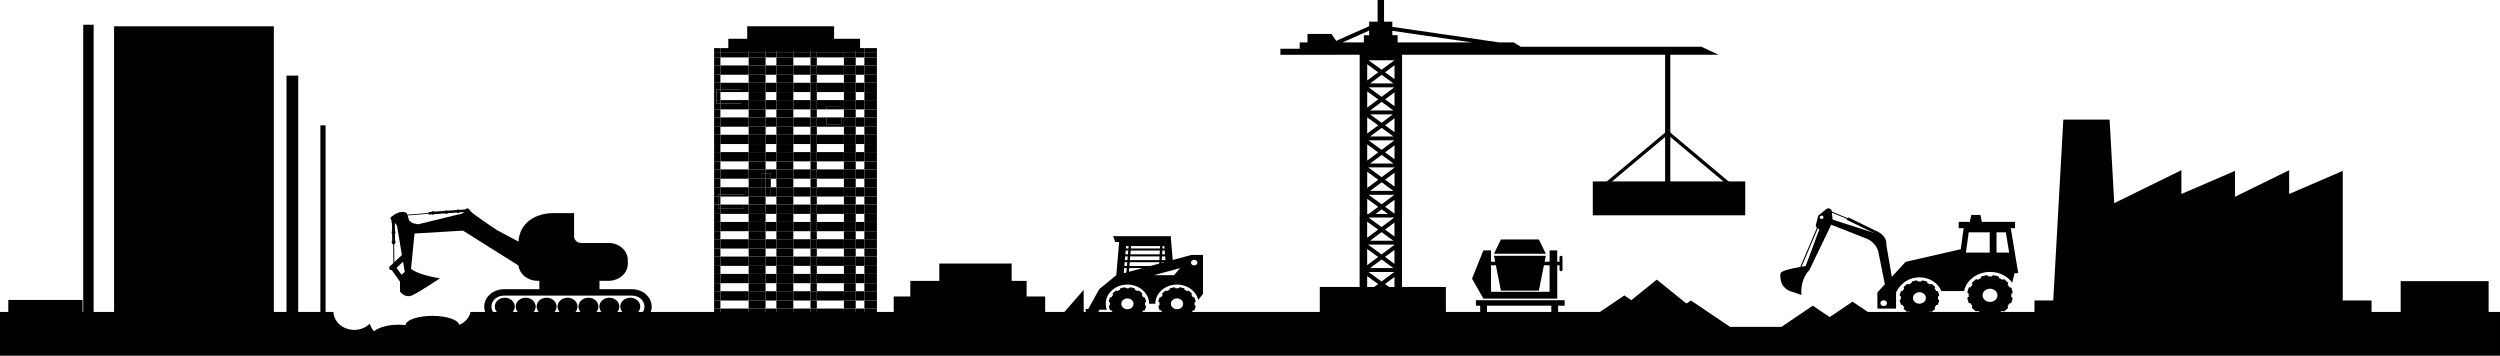 <?xml version="1.0" encoding="UTF-8"?>
<!DOCTYPE svg PUBLIC "-//W3C//DTD SVG 1.1//EN" "http://www.w3.org/Graphics/SVG/1.1/DTD/svg11.dtd">
<!-- Creator: CorelDRAW 2017 -->
<svg xmlns="http://www.w3.org/2000/svg" xml:space="preserve" width="326.072mm" height="46.397mm" version="1.1" style="shape-rendering:geometricPrecision; text-rendering:geometricPrecision; image-rendering:optimizeQuality; fill-rule:evenodd; clip-rule:evenodd"
viewBox="0 0 35688.97 5078.23"
 xmlns:xlink="http://www.w3.org/1999/xlink">
 <defs>
  <style type="text/css">
   <![CDATA[
    .fil1 {fill:none;fill-rule:nonzero}
    .fil0 {fill:black;fill-rule:nonzero}
   ]]>
  </style>
 </defs>
 <g id="Camada_x0020_1">
  <g id="_2361902777104">
   <polygon class="fil0" points="22868.63,2711.32 22793.91,2711.32 23773.09,1890.36 23847.78,1890.36 "/>
   <polygon class="fil0" points="24746.35,2711.32 24821.08,2711.32 23841.89,1890.36 23767.18,1890.36 "/>
   <path class="fil0" d="M16802.5 4414.62c-48.21,0 -87.28,-34.67 -87.28,-77.46 0,-42.76 39.06,-77.44 87.28,-77.44 48.19,0 87.25,34.67 87.25,77.44 0,42.78 -39.06,77.46 -87.25,77.46zm265.71 -114.53l-14.17 -47.49c-1.7,-5.63 -7.64,-9.41 -14.21,-9.02l-9.75 0.62c-6.28,-12.12 -13.77,-23.63 -22.3,-34.42l5.55 -7.2c3.69,-4.82 3.01,-11.3 -1.62,-15.43l-39.03 -34.84c-4.64,-4.14 -11.92,-4.76 -17.36,-1.49l-8.14 4.88c-12.14,-7.66 -25.09,-14.34 -38.68,-19.99l0.76 -8.67c0.5,-5.8 -3.73,-11.12 -10.07,-12.65l-53.43 -12.83c-6.36,-1.53 -13.04,1.17 -15.91,6.39l-4.29 7.85c-7.6,-0.62 -15.29,-0.94 -23.05,-0.94 -7.3,0 -14.54,0.3 -21.67,0.84l-4.25 -7.88c-2.85,-5.25 -9.51,-7.97 -15.88,-6.48l-53.48 12.58c-6.37,1.51 -10.64,6.79 -10.16,12.61l0.66 8.67c-13.6,5.56 -26.59,12.2 -38.78,19.78l-8.09 -4.93c-5.44,-3.27 -12.75,-2.68 -17.41,1.43l-39.23 34.64c-4.66,4.12 -5.4,10.58 -1.71,15.4l5.49 7.23c-8.59,10.77 -16.15,22.24 -22.51,34.32l-9.73 -0.67c-6.57,-0.45 -12.56,3.32 -14.26,8.93l-14.49 47.43c-1.72,5.65 1.31,11.57 7.23,14.12l8.84 3.81c-0.7,6.74 -1.08,13.57 -1.08,20.46 0,6.48 0.33,12.89 0.95,19.24l-8.88 3.75c-5.92,2.53 -8.99,8.45 -7.31,14.1l14.2 47.47c1.67,5.65 7.65,9.43 14.21,9.02l9.74 -0.6c6.3,12.08 13.78,23.6 22.3,34.42l-5.53 7.18c-3.71,4.83 -3.04,11.3 1.59,15.45l39.04 34.82c4.63,4.14 11.91,4.78 17.37,1.51l8.13 -4.88c12.14,7.63 25.09,14.32 38.67,19.96l-0.76 8.66c-0.47,5.82 3.74,11.15 10.1,12.66l53.41 12.85c6.36,1.53 13.02,-1.16 15.89,-6.41l4.32 -7.85c7.6,0.61 15.27,0.96 23.05,0.96 7.29,0 14.51,-0.3 21.66,-0.84l4.26 7.85c2.85,5.28 9.5,8 15.86,6.49l53.51 -12.58c6.34,-1.49 10.61,-6.79 10.14,-12.61l-0.68 -8.65c13.65,-5.59 26.6,-12.23 38.79,-19.78l8.12 4.9c5.41,3.29 12.72,2.7 17.38,-1.41l39.26 -34.64c4.66,-4.12 5.35,-10.57 1.67,-15.43l-5.49 -7.2c8.62,-10.77 16.15,-22.26 22.51,-34.32l9.74 0.65c6.56,0.45 12.55,-3.29 14.28,-8.94l14.45 -47.43c1.73,-5.61 -1.3,-11.54 -7.22,-14.09l-8.81 -3.83c0.67,-6.74 1.05,-13.55 1.05,-20.46 0,-6.47 -0.33,-12.87 -0.94,-19.22l8.88 -3.79c5.91,-2.53 8.97,-8.42 7.3,-14.06z"/>
   <path class="fil0" d="M16094.62 4414.62c-48.18,0 -87.28,-34.67 -87.28,-77.46 0,-42.76 39.1,-77.44 87.28,-77.44 48.21,0 87.28,34.67 87.28,77.44 0,42.78 -39.06,77.46 -87.28,77.46zm265.71 -114.53l-14.17 -47.49c-1.66,-5.63 -7.64,-9.41 -14.2,-9.02l-9.76 0.62c-6.28,-12.12 -13.76,-23.63 -22.27,-34.42l5.53 -7.2c3.71,-4.82 3.04,-11.3 -1.59,-15.43l-39.04 -34.84c-4.63,-4.14 -11.94,-4.76 -17.38,-1.49l-8.12 4.88c-12.14,-7.66 -25.09,-14.34 -38.67,-19.99l0.72 -8.67c0.5,-5.8 -3.71,-11.12 -10.07,-12.65l-53.43 -12.83c-6.34,-1.53 -13,1.17 -15.88,6.39l-4.32 7.85c-7.58,-0.62 -15.26,-0.94 -23.05,-0.94 -7.28,0 -14.5,0.3 -21.65,0.84l-4.27 -7.88c-2.85,-5.25 -9.48,-7.97 -15.85,-6.48l-53.51 12.58c-6.34,1.51 -10.62,6.79 -10.16,12.61l0.69 8.67c-13.64,5.56 -26.61,12.2 -38.79,19.78l-8.11 -4.93c-5.41,-3.27 -12.73,-2.68 -17.38,1.43l-39.26 34.64c-4.66,4.12 -5.36,10.58 -1.67,15.4l5.46 7.23c-8.58,10.77 -16.12,22.24 -22.48,34.32l-9.77 -0.67c-6.56,-0.45 -12.52,3.32 -14.25,8.93l-14.48 47.43c-1.71,5.65 1.34,11.57 7.22,14.12l8.85 3.81c-0.71,6.74 -1.06,13.57 -1.06,20.46 0,6.48 0.33,12.89 0.94,19.24l-8.87 3.75c-5.92,2.53 -8.99,8.45 -7.32,14.1l14.17 47.47c1.71,5.65 7.65,9.43 14.21,9.02l9.76 -0.6c6.28,12.08 13.76,23.6 22.3,34.42l-5.55 7.18c-3.71,4.83 -3.04,11.3 1.6,15.45l39.03 34.82c4.65,4.14 11.94,4.78 17.38,1.51l8.14 -4.88c12.14,7.63 25.06,14.32 38.67,19.96l-0.74 8.66c-0.5,5.82 3.74,11.15 10.07,12.66l53.43 12.85c6.37,1.53 13.04,-1.16 15.9,-6.41l4.29 -7.85c7.6,0.61 15.3,0.96 23.05,0.96 7.32,0 14.54,-0.3 21.68,-0.84l4.25 7.85c2.85,5.28 9.51,8 15.84,6.49l53.53 -12.58c6.36,-1.49 10.63,-6.79 10.15,-12.61l-0.69 -8.65c13.64,-5.59 26.61,-12.23 38.81,-19.78l8.09 4.9c5.44,3.29 12.73,2.7 17.38,-1.41l39.26 -34.64c4.65,-4.12 5.38,-10.57 1.7,-15.43l-5.49 -7.2c8.59,-10.77 16.13,-22.26 22.49,-34.32l9.77 0.65c6.56,0.45 12.52,-3.29 14.25,-8.94l14.48 -47.43c1.73,-5.61 -1.31,-11.54 -7.23,-14.09l-8.83 -3.83c0.69,-6.74 1.05,-13.55 1.05,-20.46 0,-6.47 -0.31,-12.87 -0.91,-19.22l8.83 -3.79c5.95,-2.53 9.02,-8.42 7.31,-14.06z"/>
   <polygon class="fil0" points="15469.55,4138.19 15091.08,4573.39 15471.48,4573.39 "/>
   <path class="fil0" d="M16048.5 3826.86l36.48 0 -5.4 62.87 -37.3 10.05 6.22 -72.92zm711.45 101.57l-287.41 0 373.99 -101 -86.59 101zm287.88 -219.88c25.22,0 45.65,18.14 45.65,40.52 0,22.38 -20.43,40.54 -45.65,40.54 -25.23,0 -45.68,-18.16 -45.68,-40.54 0,-22.38 20.46,-40.52 45.68,-40.52zm-920.2 34.97l421.3 0 -1.03 19.99 -125.64 33.88 -299.26 0 4.63 -53.86zm-72.07 0l36.52 0 -4.6 53.86 -36.5 0 4.58 -53.86zm7.09 -83.3l36.58 0 -4.61 53.84 -36.55 0 4.58 -53.84zm7.09 -83.33l36.63 0 -4.61 53.86 -36.61 0 4.59 -53.86zm39.17 -29.46l-36.67 0 2.96 -35.09 36.69 0 -2.98 35.09zm452.21 -35.09l-1.84 35.09 -414.85 0 2.99 -35.09 413.7 0zm33.68 35.09l1.84 -35.09 24.09 0 2.98 35.09 -28.91 0zm36 83.33l-40.38 0 2.82 -53.86 32.98 0 4.58 53.86zm-493.51 0l4.61 -53.86 415.83 0 -2.81 53.86 -417.62 0zm416.06 29.46l-2.85 53.84 -420.35 0 4.6 -53.84 418.6 0zm84.54 53.84l-51.87 0 2.85 -53.84 44.46 0 4.56 53.84zm-53.96 39.74l0.56 -10.28 37.59 0 -38.14 10.28zm-467.98 126.14l4.55 -53.08 192.44 0 -196.99 53.08zm-433.49 569.42l11.58 -27.64 106.09 0c-9.72,-26.64 -15.02,-55.04 -15.02,-84.56 0,-151.7 138.59,-274.7 309.52,-274.7 170.69,0 309.08,122.61 309.53,274l88.84 0c0.45,-151.39 138.84,-274 309.52,-274 150.29,0 275.51,95.09 303.58,221.16l1.71 -3.48 66.12 -85.79 0 -554.7 -166.44 0 -265.97 71.68 -24.71 -290.91 -1.15 0 0 -48.63 -825.13 0 30.44 83.76 55.23 0 -40.18 472.87 0 0 -244.15 199.61 0 0.03 -0.03 0 -0.36 0.32 0 0.39 -155.08 280.93 -37.5 0 0 163.68 183.57 0 0 -124.03z"/>
   <polygon class="fil0" points="21327.58,3621.92 22067.28,3621.92 21968.58,3418.91 21426.28,3418.91 "/>
   <path class="fil0" d="M21354.42 3786.85l71.85 361.44 542.31 0 71.85 -361.44 81.03 0 0 379.05 -835.88 0 0 -379.05 68.83 0zm-340.29 190.55l162.09 285.57 1054.63 0 0 -476.12 32.36 0 0 65.92c0,10.45 9.54,18.91 21.32,18.91 11.78,0 21.31,-8.46 21.31,-18.91l0 -182.32c0,-10.45 -9.53,-18.92 -21.31,-18.92 -11.78,0 -21.32,8.47 -21.32,18.92l0 65.94 -32.36 0 0 -161.51 -109.37 0 0 161.51 -71.01 0 16.82 -84.67 -739.69 0 16.82 84.67 -58.82 0 0 -161.51 -109.37 0 -162.09 402.52z"/>
   <polygon class="fil0" points="21069.63,4363.88 21130.42,4363.88 21130.42,4486.55 21227.22,4486.55 21227.22,4363.88 22146.1,4363.88 22146.1,4486.55 22242.9,4486.55 22242.9,4363.88 22335.98,4363.88 22335.98,4285.91 21069.63,4285.91 "/>
   <polygon class="fil0" points="23188.45,4217.41 23470.46,4408.01 23752.51,4598.6 22624.37,4598.6 22906.42,4408.01 "/>
   <polygon class="fil0" points="24139.39,4289.62 24421.44,4480.22 24703.47,4670.79 23575.35,4670.79 23857.38,4480.22 "/>
   <polygon class="fil0" points="26446.01,4306.13 26728.1,4496.71 27010.2,4687.31 25881.95,4687.31 26163.96,4496.71 "/>
   <polygon class="fil0" points="25878.67,4363.9 26160.68,4554.5 26442.66,4745.08 25314.59,4745.08 25596.63,4554.5 "/>
   <polygon class="fil0" points="23651.3,3991.75 23931.27,4217.75 24211.27,4443.79 23688.25,4634.16 23091.32,4443.79 23371.32,4217.75 "/>
   <path class="fil0" d="M28408.66 4310.14c-58.87,0 -106.31,-42.24 -106.31,-94.31 0,-52.1 47.44,-94.32 106.31,-94.32 58.59,0 106.31,42.23 106.31,94.32 0,52.08 -47.72,94.31 -106.31,94.31zm323.38 -139.48l-17.02 -57.82c-2.22,-6.85 -9.49,-11.46 -17.29,-10.97l-12 0.74c-7.54,-14.73 -16.75,-28.77 -27.07,-41.93l6.69 -8.76c4.47,-5.87 3.63,-13.77 -1.95,-18.79l-47.44 -42.42c-5.86,-5.06 -14.79,-5.82 -21.2,-1.83l-10.05 5.94c-14.79,-9.31 -30.42,-17.47 -47.16,-24.32l1.12 -10.55c0.57,-7.08 -4.73,-13.54 -12.27,-15.42l-65.3 -15.63c-7.52,-1.86 -15.62,1.41 -19.24,7.8l-5.31 9.56c-9.2,-0.77 -18.42,-1.16 -27.9,-1.16 -8.93,0 -17.86,0.37 -26.51,1.01l-5.01 -9.58c-3.63,-6.39 -11.72,-9.71 -19.54,-7.9l-65.01 15.33c-7.81,1.83 -13.12,8.26 -12.28,15.35l0.56 10.55c-16.46,6.79 -32.36,14.89 -47.15,24.09l-9.77 -5.99c-6.7,-4.02 -15.62,-3.29 -21.2,1.73l-47.72 42.17c-5.84,5.02 -6.69,12.9 -2.22,18.8l6.7 8.78c-10.32,13.1 -19.54,27.09 -27.34,41.81l-12.01 -0.82c-7.81,-0.53 -15.06,4.04 -17.3,10.89l-17.58 57.76c-2.22,6.85 1.69,14.05 8.93,17.18l10.61 4.65c-0.83,8.2 -1.4,16.52 -1.4,24.91 0,7.87 0.57,15.7 1.4,23.4l-10.88 4.61c-7.26,3.06 -10.88,10.28 -8.93,17.13l17.3 57.84c1.95,6.86 9.2,11.47 17.29,10.98l11.72 -0.74c7.81,14.73 16.74,28.75 27.34,41.92l-6.7 8.77c-4.74,5.87 -3.91,13.74 1.67,18.79l47.72 42.42c5.57,5.02 14.5,5.79 21.2,1.83l9.76 -5.94c14.79,9.28 30.7,17.44 47.15,24.32l-0.83 10.55c-0.56,7.07 4.47,13.54 12.28,15.4l65 15.65c7.81,1.85 15.91,-1.41 19.26,-7.8l5.3 -9.56c9.2,0.74 18.69,1.14 28.18,1.14 8.93,0 17.58,-0.35 26.22,-1.02l5.3 9.58c3.36,6.42 11.45,9.74 19.25,7.91l65.3 -15.33c7.53,-1.81 12.83,-8.25 12.28,-15.36l-0.84 -10.53c16.46,-6.81 32.36,-14.87 47.16,-24.09l10.04 5.98c6.41,4.01 15.35,3.28 20.94,-1.71l47.98 -42.2c5.58,-5 6.42,-12.9 1.95,-18.77l-6.69 -8.79c10.59,-13.12 19.8,-27.11 27.34,-41.8l12 0.8c8.1,0.55 15.35,-4.04 17.3,-10.9l17.58 -57.75c2.23,-6.84 -1.4,-14.06 -8.65,-17.16l-10.89 -4.65c0.84,-8.22 1.4,-16.52 1.4,-24.91 0,-7.9 -0.28,-15.71 -1.12,-23.42l10.88 -4.61c6.97,-3.08 10.88,-10.26 8.65,-17.14z"/>
   <path class="fil0" d="M27401.11 4171.25c51.06,0 92.35,36.73 92.35,82.04 0,45.29 -41.3,82.03 -92.35,82.03 -51.07,0 -92.64,-36.74 -92.64,-82.03 0,-45.31 41.57,-82.04 92.64,-82.04zm-281.54 121.32l15.07 50.29c1.66,5.98 8.09,9.98 15.06,9.53l10.33 -0.65c6.7,12.83 14.5,25.01 23.43,36.48l-5.87 7.63c-3.91,5.1 -3.06,11.96 1.67,16.34l41.58 36.9c4.74,4.38 12.55,5.05 18.42,1.59l8.36 -5.16c12.84,8.08 26.79,15.16 41.02,21.15l-0.84 9.17c-0.27,6.16 4.18,11.78 10.89,13.39l56.63 13.63c6.7,1.61 13.68,-1.24 16.75,-6.79l4.47 -8.32c8.09,0.63 16.19,1.01 24.56,1.01 7.52,0 15.33,-0.32 22.88,-0.89l4.47 8.32c3.06,5.57 10.04,8.47 16.75,6.88l56.63 -13.32c6.98,-1.59 11.45,-7.2 10.89,-13.37l-0.84 -9.16c14.51,-5.91 28.18,-12.93 41.3,-20.95l8.37 5.2c5.86,3.49 13.67,2.85 18.42,-1.51l41.57 -36.68c5.02,-4.35 5.86,-11.22 1.95,-16.34l-5.86 -7.65c9.22,-11.39 17.02,-23.56 23.72,-36.35l10.32 0.69c6.97,0.47 13.4,-3.48 15.36,-9.46l15.35 -50.22c1.67,-5.97 -1.4,-12.26 -7.81,-14.96l-9.22 -4.04c0.56,-7.15 1.12,-14.36 1.12,-21.66 0,-6.86 -0.56,-13.67 -1.12,-20.38l9.49 -3.98c6.14,-2.68 9.49,-8.94 7.54,-14.92l-14.8 -50.28c-1.95,-6 -8.09,-9.98 -15.06,-9.57l-10.32 0.65c-6.71,-12.83 -14.8,-25.01 -23.73,-36.45l5.87 -7.63c3.91,-5.1 3.35,-11.96 -1.67,-16.34l-41.3 -36.9c-5.02,-4.39 -12.55,-5.06 -18.42,-1.61l-8.65 5.17c-12.83,-8.09 -26.51,-15.17 -41.01,-21.14l0.83 -9.19c0.56,-6.14 -3.91,-11.79 -10.59,-13.4l-56.65 -13.59c-6.69,-1.63 -13.94,1.21 -16.74,6.79l-4.75 8.3c-8.09,-0.65 -16.18,-1 -24.27,-1 -7.81,0 -15.35,0.3 -23.16,0.9l-4.48 -8.35c-3.06,-5.57 -10.04,-8.44 -16.74,-6.85l-56.64 13.32c-6.7,1.59 -11.16,7.18 -10.89,13.34l0.84 9.17c-14.5,5.91 -28.18,12.95 -41.02,20.97l-8.64 -5.23c-5.87,-3.47 -13.4,-2.85 -18.42,1.51l-41.58 36.71c-5.02,4.35 -5.57,11.21 -1.67,16.31l5.58 7.65c-8.93,11.42 -17.02,23.58 -23.72,36.35l-10.32 -0.69c-6.97,-0.47 -13.39,3.51 -15.07,9.49l-15.33 50.22c-1.96,5.97 1.39,12.24 7.52,14.93l9.5 4.06c-0.84,7.14 -1.12,14.37 -1.12,21.67 0,6.86 0.27,13.64 0.83,20.35l-9.22 4.02c-6.41,2.68 -9.48,8.92 -7.8,14.91z"/>
   <path class="fil0" d="M28501.86 3606.19l0 -289.53 132.53 0 47.71 289.53 -180.24 0zm-97.66 0l-339.57 0 39.89 -289.53 299.68 0 0 289.53zm-1513.99 763.65c-25.95,0 -46.87,-18.65 -46.87,-41.62 0,-22.97 20.92,-41.62 46.87,-41.62 25.68,0 46.89,18.65 46.89,41.62 0,22.97 -21.21,41.62 -46.89,41.62zm1876.17 -1112.26l0 -89.84 -473.78 0 -21.21 -99.13 -130.3 0 -21.21 99.13 -158.47 0 0 89.84 70.87 0 -41.3 300.1 -787.13 180.54 -402.91 436.08 0 230.95 266.47 0 0 -230.95c53.57,-112.31 136.44,-157.74 136.44,-157.74 55.24,-36.17 123.33,-57.63 197.27,-57.63 144.25,0 266.74,81.77 312.5,195.93l324.77 0c32.38,-155.39 185.84,-273.14 370.27,-273.14 133.38,0 250.84,61.81 317.53,154.88l32.36 -136.7 52.74 0 -106.04 -642.32 61.11 0z"/>
   <path class="fil0" d="M26771.07 3291.46c0,0 171.6,57.37 156.53,200.19 -15.35,142.82 -178.85,-110.57 -178.85,-110.57l-2.51 -60.35 24.83 -29.27z"/>
   <path class="fil0" d="M26135.06 3126.34l641.32 206.02c80.91,26.01 139.23,89.03 152.34,164.45 29.3,169.23 86.5,498.28 102.68,597.92l-111.05 26.83 -107.14 -531.86c-22.6,-83.2 -87.33,-152.29 -175.79,-186.76l-532.24 -208.23 29.88 -68.37z"/>
   <path class="fil0" d="M25977.85 3096.72c3.33,-13.01 17.94,-21.17 32.63,-18.2 14.68,2.98 23.85,15.93 20.5,28.95 -3.34,13.02 -17.94,21.17 -32.62,18.2 -14.68,-2.94 -23.85,-15.93 -20.51,-28.95zm-55.1 113.64c-3.99,15.6 2.67,31.84 17.07,41.5l32.44 21.76 -212.14 569.94 68.78 13.91 334.8 -695.44 -14.56 -148.94c-1.48,-15.04 -12.03,-28.72 -28.86,-35.11 -17.26,-6.56 -37.36,-2.57 -51.19,8.67l-112.32 91.22 -34.03 132.49z"/>
   <path class="fil0" d="M25828.91 3857.48c0,0 -130.68,115.1 -112.83,352.89l-151.54 -51.16c-72.02,-24.29 -124.76,-79.81 -139.82,-146.87 -10.41,-46.33 -16.1,-94.69 -2.48,-117.5 30.3,-50.76 360.53,-97.78 360.53,-97.78l46.14 60.42z"/>
   <polygon class="fil0" points="26749.31,3326.35 26771.07,3291.46 26383.23,3102.25 26361.74,3137.16 "/>
   <line class="fil1" x1="26399.96" y1="3132.48" x2="26113.52" y2= "3011.81" />
   <polygon class="fil0" points="26396.34,3138.85 26403.32,3126.12 26116.92,3005.45 26110.11,3018.18 "/>
   <line class="fil1" x1="25956.04" y1="3228.01" x2="25668.64" y2= "3905.3" />
   <polygon class="fil0" points="25676.06,3907.8 25963.48,3230.49 25948.62,3225.55 25661.22,3902.83 "/>
   <polygon class="fil0" points="1628.5,4614.23 3909.1,4614.23 3909.1,375.5 1628.5,375.5 "/>
   <polygon class="fil0" points="31905.95,2439.28 31140.6,2769.7 31140.6,2429.5 30182.13,2899.86 30115.73,1707.29 29455.28,1707.29 29311.31,4289.64 29043.45,4289.64 29043.45,4491.71 32316.95,4491.71 32316.95,4289.64 31905.95,4289.64 "/>
   <polygon class="fil0" points="33444.21,4289.64 33444.21,2439.28 32679.13,2769.7 32679.13,2429.5 31744.41,2888.17 31744.41,4491.71 33855.21,4491.71 33855.21,4289.64 "/>
   <polygon class="fil0" points="30429.36,3319.88 30764.18,3319.88 30764.18,3033.6 30429.36,3033.6 "/>
   <polygon class="fil0" points="30429.36,3837.38 30764.18,3837.38 30764.18,3551.1 30429.36,3551.1 "/>
   <polygon class="fil0" points="31335.07,3319.88 31669.9,3319.88 31669.9,3033.6 31335.07,3033.6 "/>
   <polygon class="fil0" points="31335.07,3837.38 31669.9,3837.38 31669.9,3551.1 31335.07,3551.1 "/>
   <polygon class="fil0" points="32110.48,3319.88 32445.31,3319.88 32445.31,3033.6 32110.48,3033.6 "/>
   <polygon class="fil0" points="32110.48,3837.38 32445.31,3837.38 32445.31,3551.1 32110.48,3551.1 "/>
   <polygon class="fil0" points="32842.36,3319.88 33177.46,3319.88 33177.46,3033.6 32842.36,3033.6 "/>
   <polygon class="fil0" points="32842.36,3837.38 33177.46,3837.38 33177.46,3551.1 32842.36,3551.1 "/>
   <polygon class="fil0" points="11325.12,819.41 11570.63,819.41 11570.63,754.39 11325.12,754.39 "/>
   <polygon class="fil0" points="11660.48,819.41 12047.29,819.41 12047.29,754.39 11660.48,754.39 "/>
   <polygon class="fil0" points="10284.08,819.41 10687.5,819.41 10687.5,754.39 10284.08,754.39 "/>
   <polygon class="fil0" points="12215.76,819.41 12339.68,819.41 12339.68,754.39 12215.76,754.39 "/>
   <polygon class="fil0" points="10928.96,819.41 11083.66,819.41 11083.66,754.39 10928.96,754.39 "/>
   <polygon class="fil0" points="10284.08,754.39 10687.5,754.39 10687.5,686.87 10284.08,686.87 "/>
   <polygon class="fil0" points="11660.48,754.39 12047.29,754.39 12047.29,686.87 11660.48,686.87 "/>
   <polygon class="fil0" points="10928.96,754.39 11083.66,754.39 11083.66,686.87 10928.96,686.87 "/>
   <polygon class="fil0" points="11325.12,754.39 11570.63,754.39 11570.63,686.87 11325.12,686.87 "/>
   <polygon class="fil0" points="12215.76,754.39 12339.68,754.39 12339.68,686.87 12215.76,686.87 "/>
   <polygon class="fil0" points="10284.08,1066.75 10687.5,1066.75 10687.5,934.23 10284.08,934.23 "/>
   <polygon class="fil0" points="10928.96,1066.75 11083.66,1066.75 11083.66,934.23 10928.96,934.23 "/>
   <polygon class="fil0" points="11660.48,1066.75 12047.29,1066.75 12047.29,934.23 11660.48,934.23 "/>
   <polygon class="fil0" points="12215.76,1066.75 12339.68,1066.75 12339.68,934.23 12215.76,934.23 "/>
   <polygon class="fil0" points="11325.12,1066.75 11570.63,1066.75 11570.63,934.23 11325.12,934.23 "/>
   <polygon class="fil0" points="12215.76,1314.14 12339.68,1314.14 12339.68,1181.59 12215.76,1181.59 "/>
   <polygon class="fil0" points="10928.96,1314.14 11083.66,1314.14 11083.66,1181.59 10928.96,1181.59 "/>
   <polygon class="fil0" points="11325.12,1314.14 11570.63,1314.14 11570.63,1181.59 11325.12,1181.59 "/>
   <polygon class="fil0" points="10578.98,1314.14 10687.49,1314.14 10687.49,1181.6 10284.08,1181.6 10284.08,1279.64 10578.98,1279.64 "/>
   <polygon class="fil0" points="11660.48,1314.14 12047.29,1314.14 12047.29,1181.59 11660.48,1181.59 "/>
   <polygon class="fil0" points="10687.49,1428.96 10578.98,1428.96 10578.98,1478.29 10284.08,1478.29 10284.08,1561.48 10687.49,1561.48 "/>
   <polygon class="fil0" points="10928.96,1561.48 11083.66,1561.48 11083.66,1428.96 10928.96,1428.96 "/>
   <polygon class="fil0" points="12215.76,1561.48 12339.68,1561.48 12339.68,1428.96 12215.76,1428.96 "/>
   <polygon class="fil0" points="11796,1525.58 12008.36,1525.58 12008.36,1561.48 12047.29,1561.48 12047.29,1428.96 11660.48,1428.96 11660.48,1561.48 11796,1561.48 "/>
   <polygon class="fil0" points="11325.12,1561.48 11570.63,1561.48 11570.63,1428.96 11325.12,1428.96 "/>
   <polygon class="fil0" points="11325.12,1808.87 11570.63,1808.87 11570.63,1676.34 11325.12,1676.34 "/>
   <polygon class="fil0" points="10284.08,1808.87 10687.5,1808.87 10687.5,1676.34 10284.08,1676.34 "/>
   <polygon class="fil0" points="12215.76,1808.87 12339.68,1808.87 12339.68,1676.34 12215.76,1676.34 "/>
   <polygon class="fil0" points="12047.29,1676.34 12008.36,1676.34 12008.36,1780.99 11796,1780.99 11796,1676.34 11660.48,1676.34 11660.48,1808.87 12047.29,1808.87 "/>
   <polygon class="fil0" points="10928.96,1808.87 11083.66,1808.87 11083.66,1676.34 10928.96,1676.34 "/>
   <polygon class="fil0" points="12215.76,2056.21 12339.68,2056.21 12339.68,1923.69 12215.76,1923.69 "/>
   <polygon class="fil0" points="10284.08,2056.21 10687.5,2056.21 10687.5,1923.69 10284.08,1923.69 "/>
   <polygon class="fil0" points="11325.12,2056.21 11570.63,2056.21 11570.63,1923.69 11325.12,1923.69 "/>
   <polygon class="fil0" points="11660.48,2056.21 12047.29,2056.21 12047.29,1923.69 11660.48,1923.69 "/>
   <polygon class="fil0" points="10928.96,2056.21 11083.66,2056.21 11083.66,1923.69 10928.96,1923.69 "/>
   <polygon class="fil0" points="11660.48,2303.61 12047.29,2303.61 12047.29,2171.07 11660.48,2171.07 "/>
   <polygon class="fil0" points="10928.96,2303.61 11083.66,2303.61 11083.66,2171.07 10928.96,2171.07 "/>
   <polygon class="fil0" points="12215.76,2303.61 12339.68,2303.61 12339.68,2171.07 12215.76,2171.07 "/>
   <polygon class="fil0" points="10284.08,2303.61 10687.5,2303.61 10687.5,2171.07 10284.08,2171.07 "/>
   <polygon class="fil0" points="11325.12,2303.61 11570.63,2303.61 11570.63,2171.07 11325.12,2171.07 "/>
   <polygon class="fil0" points="12215.76,2550.95 12339.68,2550.95 12339.68,2418.42 12215.76,2418.42 "/>
   <polygon class="fil0" points="11325.12,2550.95 11570.63,2550.95 11570.63,2418.42 11325.12,2418.42 "/>
   <polygon class="fil0" points="11003.71,2550.95 11083.65,2550.95 11083.65,2418.42 10928.96,2418.42 10928.96,2480.97 11003.71,2480.97 "/>
   <polygon class="fil0" points="10284.08,2550.95 10687.5,2550.95 10687.5,2418.42 10284.08,2418.42 "/>
   <polygon class="fil0" points="11660.48,2550.95 12047.29,2550.95 12047.29,2418.42 11660.48,2418.42 "/>
   <polygon class="fil0" points="11325.12,2805.83 11570.63,2805.83 11570.63,2673.31 11325.12,2673.31 "/>
   <polygon class="fil0" points="12215.76,2805.83 12339.68,2805.83 12339.68,2673.31 12215.76,2673.31 "/>
   <polygon class="fil0" points="10619.83,2805.83 10687.49,2805.83 10687.49,2673.31 10284.08,2673.31 10284.08,2774.19 10619.83,2774.19 "/>
   <polygon class="fil0" points="11083.65,2673.31 11003.71,2673.31 11003.71,2783.65 10928.96,2783.65 10928.96,2805.83 11083.65,2805.83 "/>
   <polygon class="fil0" points="11660.48,2805.83 12047.29,2805.83 12047.29,2673.31 11660.48,2673.31 "/>
   <polygon class="fil0" points="10687.49,2920.68 10619.83,2920.68 10619.83,2972.83 10284.08,2972.83 10284.08,3053.21 10687.49,3053.21 "/>
   <polygon class="fil0" points="11325.12,3053.21 11570.63,3053.21 11570.63,2920.68 11325.12,2920.68 "/>
   <polygon class="fil0" points="11660.48,3053.21 12047.29,3053.21 12047.29,2920.68 11660.48,2920.68 "/>
   <polygon class="fil0" points="12215.76,3053.21 12339.68,3053.21 12339.68,2920.68 12215.76,2920.68 "/>
   <polygon class="fil0" points="10928.96,3053.21 11083.66,3053.21 11083.66,2920.68 10928.96,2920.68 "/>
   <polygon class="fil0" points="11325.12,3300.57 11570.63,3300.57 11570.63,3168.04 11325.12,3168.04 "/>
   <polygon class="fil0" points="10284.08,3300.57 10687.5,3300.57 10687.5,3168.04 10284.08,3168.04 "/>
   <polygon class="fil0" points="12215.76,3300.57 12339.68,3300.57 12339.68,3168.04 12215.76,3168.04 "/>
   <polygon class="fil0" points="10928.96,3300.57 11083.66,3300.57 11083.66,3168.04 10928.96,3168.04 "/>
   <polygon class="fil0" points="11660.48,3300.57 12047.29,3300.57 12047.29,3168.04 11660.48,3168.04 "/>
   <polygon class="fil0" points="11325.12,3547.92 11570.63,3547.92 11570.63,3415.42 11325.12,3415.42 "/>
   <polygon class="fil0" points="10928.96,3547.92 11083.66,3547.92 11083.66,3415.42 10928.96,3415.42 "/>
   <polygon class="fil0" points="12215.76,3547.92 12339.68,3547.92 12339.68,3415.42 12215.76,3415.42 "/>
   <polygon class="fil0" points="10284.08,3547.92 10687.5,3547.92 10687.5,3415.42 10284.08,3415.42 "/>
   <polygon class="fil0" points="11660.48,3547.92 12047.29,3547.92 12047.29,3415.42 11660.48,3415.42 "/>
   <polygon class="fil0" points="11660.48,3795.3 12047.29,3795.3 12047.29,3662.78 11660.48,3662.78 "/>
   <polygon class="fil0" points="10928.96,3795.3 11083.66,3795.3 11083.66,3662.78 10928.96,3662.78 "/>
   <polygon class="fil0" points="11325.12,3795.3 11570.63,3795.3 11570.63,3662.78 11325.12,3662.78 "/>
   <polygon class="fil0" points="12215.76,3795.3 12339.68,3795.3 12339.68,3662.78 12215.76,3662.78 "/>
   <polygon class="fil0" points="10284.08,3795.3 10687.5,3795.3 10687.5,3662.78 10284.08,3662.78 "/>
   <polygon class="fil0" points="10284.08,4042.65 10687.5,4042.65 10687.5,3910.16 10284.08,3910.16 "/>
   <polygon class="fil0" points="11325.12,4042.65 11570.63,4042.65 11570.63,3910.16 11325.12,3910.16 "/>
   <polygon class="fil0" points="12215.76,4042.65 12339.68,4042.65 12339.68,3910.16 12215.76,3910.16 "/>
   <polygon class="fil0" points="11660.48,4042.65 12047.29,4042.65 12047.29,3910.16 11660.48,3910.16 "/>
   <polygon class="fil0" points="10928.96,4042.65 11083.66,4042.65 11083.66,3910.16 10928.96,3910.16 "/>
   <polygon class="fil0" points="11325.12,4290.04 11570.63,4290.04 11570.63,4157.51 11325.12,4157.51 "/>
   <polygon class="fil0" points="11660.48,4290.04 12047.29,4290.04 12047.29,4157.51 11660.48,4157.51 "/>
   <polygon class="fil0" points="12215.76,4290.04 12339.68,4290.04 12339.68,4157.51 12215.76,4157.51 "/>
   <polygon class="fil0" points="10284.08,4290.04 10687.5,4290.04 10687.5,4157.51 10284.08,4157.51 "/>
   <polygon class="fil0" points="10928.96,4290.04 11083.66,4290.04 11083.66,4157.51 10928.96,4157.51 "/>
   <polygon class="fil0" points="10928.96,4486.32 11083.66,4486.32 11083.66,4404.88 10928.96,4404.88 "/>
   <polygon class="fil0" points="11325.12,4486.32 11570.63,4486.32 11570.63,4404.88 11325.12,4404.88 "/>
   <polygon class="fil0" points="11660.48,4486.32 12047.29,4486.32 12047.29,4404.88 11660.48,4404.88 "/>
   <polygon class="fil0" points="12215.76,4486.32 12339.68,4486.32 12339.68,4404.88 12215.76,4404.88 "/>
   <polygon class="fil0" points="10284.08,4486.32 10687.5,4486.32 10687.5,4404.88 10284.08,4404.88 "/>
   <polygon class="fil0" points="10194.24,2920.68 10252.27,2920.68 10252.27,2805.84 10194.24,2805.84 "/>
   <polygon class="fil0" points="10194.24,2673.31 10284.08,2673.31 10284.08,2550.95 10194.24,2550.95 "/>
   <polygon class="fil0" points="10194.24,4157.51 10284.08,4157.51 10284.08,4042.65 10194.24,4042.65 "/>
   <polygon class="fil0" points="10194.24,4404.89 10284.08,4404.89 10284.08,4290.04 10194.24,4290.04 "/>
   <polygon class="fil0" points="10194.24,3910.15 10284.08,3910.15 10284.08,3795.29 10194.24,3795.29 "/>
   <polygon class="fil0" points="10194.24,3415.42 10284.08,3415.42 10284.08,3300.57 10194.24,3300.57 "/>
   <polygon class="fil0" points="10194.24,3168.04 10284.08,3168.04 10284.08,3053.21 10194.24,3053.21 "/>
   <polygon class="fil0" points="10194.24,3662.78 10284.08,3662.78 10284.08,3547.92 10194.24,3547.92 "/>
   <polygon class="fil0" points="10194.24,2171.07 10284.08,2171.07 10284.08,2056.22 10194.24,2056.22 "/>
   <polygon class="fil0" points="10194.24,1676.34 10284.08,1676.34 10284.08,1561.48 10194.24,1561.48 "/>
   <polygon class="fil0" points="10194.24,934.23 10284.08,934.23 10284.08,819.39 10194.24,819.39 "/>
   <polygon class="fil0" points="10194.24,1181.6 10284.08,1181.6 10284.08,1066.75 10194.24,1066.75 "/>
   <polygon class="fil0" points="10194.24,1428.96 10227.74,1428.96 10227.74,1314.14 10194.24,1314.14 "/>
   <polygon class="fil0" points="10194.24,1923.69 10284.08,1923.69 10284.08,1808.87 10194.24,1808.87 "/>
   <polygon class="fil0" points="10194.24,2418.42 10284.08,2418.42 10284.08,2303.61 10194.24,2303.61 "/>
   <polygon class="fil0" points="10194.24,819.41 10284.08,819.41 10284.08,754.39 10194.24,754.39 "/>
   <polygon class="fil0" points="10194.24,754.39 10284.08,754.39 10284.08,686.87 10194.24,686.87 "/>
   <polygon class="fil0" points="10194.24,1066.75 10284.08,1066.75 10284.08,934.23 10194.24,934.23 "/>
   <polygon class="fil0" points="10227.74,1279.64 10284.08,1279.64 10284.08,1181.6 10194.24,1181.6 10194.24,1314.14 10227.74,1314.14 "/>
   <polygon class="fil0" points="10284.08,1478.29 10227.74,1478.29 10227.74,1428.96 10194.24,1428.96 10194.24,1561.48 10284.08,1561.48 "/>
   <polygon class="fil0" points="10194.24,1808.87 10284.08,1808.87 10284.08,1676.34 10194.24,1676.34 "/>
   <polygon class="fil0" points="10194.24,2056.21 10284.08,2056.21 10284.08,1923.69 10194.24,1923.69 "/>
   <polygon class="fil0" points="10194.24,2303.61 10284.08,2303.61 10284.08,2171.07 10194.24,2171.07 "/>
   <polygon class="fil0" points="10194.24,2550.95 10284.08,2550.95 10284.08,2418.42 10194.24,2418.42 "/>
   <polygon class="fil0" points="10252.27,2774.19 10284.08,2774.19 10284.08,2673.31 10194.24,2673.31 10194.24,2805.83 10252.27,2805.83 "/>
   <polygon class="fil0" points="10284.08,2972.83 10252.27,2972.83 10252.27,2920.68 10194.24,2920.68 10194.24,3053.21 10284.08,3053.21 "/>
   <polygon class="fil0" points="10194.24,3300.57 10284.08,3300.57 10284.08,3168.04 10194.24,3168.04 "/>
   <polygon class="fil0" points="10194.24,3547.92 10284.08,3547.92 10284.08,3415.42 10194.24,3415.42 "/>
   <polygon class="fil0" points="10194.24,3795.3 10284.08,3795.3 10284.08,3662.78 10194.24,3662.78 "/>
   <polygon class="fil0" points="10194.24,4042.65 10284.08,4042.65 10284.08,3910.16 10194.24,3910.16 "/>
   <polygon class="fil0" points="10194.24,4290.04 10284.08,4290.04 10284.08,4157.51 10194.24,4157.51 "/>
   <polygon class="fil0" points="10194.24,4486.32 10284.08,4486.32 10284.08,4404.88 10194.24,4404.88 "/>
   <polygon class="fil0" points="10687.49,2171.07 10928.96,2171.07 10928.96,2056.22 10687.49,2056.22 "/>
   <polygon class="fil0" points="10687.49,3168.04 10928.96,3168.04 10928.96,3053.21 10687.49,3053.21 "/>
   <polygon class="fil0" points="10687.49,2673.31 10864.87,2673.31 10864.87,2550.95 10687.49,2550.95 "/>
   <polygon class="fil0" points="10687.49,2920.68 10928.96,2920.68 10928.96,2805.84 10687.49,2805.84 "/>
   <polygon class="fil0" points="10687.49,2418.42 10928.96,2418.42 10928.96,2303.61 10687.49,2303.61 "/>
   <polygon class="fil0" points="10687.49,3662.78 10928.96,3662.78 10928.96,3547.92 10687.49,3547.92 "/>
   <polygon class="fil0" points="10687.49,4404.89 10928.96,4404.89 10928.96,4290.04 10687.49,4290.04 "/>
   <polygon class="fil0" points="10687.49,3910.15 10928.96,3910.15 10928.96,3795.29 10687.49,3795.29 "/>
   <polygon class="fil0" points="10687.49,3415.42 10928.96,3415.42 10928.96,3300.57 10687.49,3300.57 "/>
   <polygon class="fil0" points="10687.49,1923.69 10928.96,1923.69 10928.96,1808.87 10687.49,1808.87 "/>
   <polygon class="fil0" points="10687.49,1428.96 10928.96,1428.96 10928.96,1314.14 10687.49,1314.14 "/>
   <polygon class="fil0" points="10687.49,934.23 10928.96,934.23 10928.96,819.39 10687.49,819.39 "/>
   <polygon class="fil0" points="10687.49,1181.6 10928.96,1181.6 10928.96,1066.75 10687.49,1066.75 "/>
   <polygon class="fil0" points="10687.49,4157.51 10928.96,4157.51 10928.96,4042.65 10687.49,4042.65 "/>
   <polygon class="fil0" points="10687.49,1676.34 10928.96,1676.34 10928.96,1561.48 10687.49,1561.48 "/>
   <polygon class="fil0" points="10687.49,819.41 10928.96,819.41 10928.96,754.39 10687.49,754.39 "/>
   <polygon class="fil0" points="10687.49,754.39 10928.96,754.39 10928.96,686.87 10687.49,686.87 "/>
   <polygon class="fil0" points="10687.49,1066.75 10928.96,1066.75 10928.96,934.23 10687.49,934.23 "/>
   <polygon class="fil0" points="10687.49,1314.14 10928.96,1314.14 10928.96,1181.59 10687.49,1181.59 "/>
   <polygon class="fil0" points="10687.49,1561.48 10928.96,1561.48 10928.96,1428.96 10687.49,1428.96 "/>
   <polygon class="fil0" points="10687.49,1808.87 10928.96,1808.87 10928.96,1676.34 10687.49,1676.34 "/>
   <polygon class="fil0" points="10687.49,2056.21 10928.96,2056.21 10928.96,1923.69 10687.49,1923.69 "/>
   <polygon class="fil0" points="10687.49,2303.61 10928.96,2303.61 10928.96,2171.07 10687.49,2171.07 "/>
   <polygon class="fil0" points="10864.87,2480.97 10928.96,2480.97 10928.96,2418.42 10687.49,2418.42 10687.49,2550.95 10864.87,2550.95 "/>
   <polygon class="fil0" points="10928.96,2783.65 10864.87,2783.65 10864.87,2673.31 10687.49,2673.31 10687.49,2805.83 10928.96,2805.83 "/>
   <polygon class="fil0" points="10687.49,3053.21 10928.96,3053.21 10928.96,2920.68 10687.49,2920.68 "/>
   <polygon class="fil0" points="10687.49,3300.57 10928.96,3300.57 10928.96,3168.04 10687.49,3168.04 "/>
   <polygon class="fil0" points="10687.49,3547.92 10928.96,3547.92 10928.96,3415.42 10687.49,3415.42 "/>
   <polygon class="fil0" points="10687.49,3795.3 10928.96,3795.3 10928.96,3662.78 10687.49,3662.78 "/>
   <polygon class="fil0" points="10687.49,4042.65 10928.96,4042.65 10928.96,3910.16 10687.49,3910.16 "/>
   <polygon class="fil0" points="10687.49,4290.04 10928.96,4290.04 10928.96,4157.51 10687.49,4157.51 "/>
   <polygon class="fil0" points="10687.49,4486.32 10928.96,4486.32 10928.96,4404.88 10687.49,4404.88 "/>
   <polygon class="fil0" points="11083.65,4404.89 11325.11,4404.89 11325.11,4290.04 11083.65,4290.04 "/>
   <polygon class="fil0" points="11083.65,3168.04 11325.11,3168.04 11325.11,3053.21 11083.65,3053.21 "/>
   <polygon class="fil0" points="11083.65,2920.68 11325.11,2920.68 11325.11,2805.84 11083.65,2805.84 "/>
   <polygon class="fil0" points="11083.65,2673.31 11325.11,2673.31 11325.11,2550.95 11083.65,2550.95 "/>
   <polygon class="fil0" points="11083.65,2418.42 11325.11,2418.42 11325.11,2303.61 11083.65,2303.61 "/>
   <polygon class="fil0" points="11083.65,4157.51 11325.11,4157.51 11325.11,4042.65 11083.65,4042.65 "/>
   <polygon class="fil0" points="11083.65,2171.07 11325.11,2171.07 11325.11,2056.22 11083.65,2056.22 "/>
   <polygon class="fil0" points="11083.65,3910.15 11325.11,3910.15 11325.11,3795.29 11083.65,3795.29 "/>
   <polygon class="fil0" points="11083.65,3415.42 11325.11,3415.42 11325.11,3300.57 11083.65,3300.57 "/>
   <polygon class="fil0" points="11083.65,3662.78 11325.11,3662.78 11325.11,3547.92 11083.65,3547.92 "/>
   <polygon class="fil0" points="11083.65,934.23 11325.11,934.23 11325.11,819.39 11083.65,819.39 "/>
   <polygon class="fil0" points="11083.65,1923.69 11325.11,1923.69 11325.11,1808.87 11083.65,1808.87 "/>
   <polygon class="fil0" points="11083.65,1181.6 11325.11,1181.6 11325.11,1066.75 11083.65,1066.75 "/>
   <polygon class="fil0" points="11083.65,1676.34 11325.11,1676.34 11325.11,1561.48 11083.65,1561.48 "/>
   <polygon class="fil0" points="11083.65,1428.96 11325.11,1428.96 11325.11,1314.14 11083.65,1314.14 "/>
   <polygon class="fil0" points="11083.65,819.41 11325.11,819.41 11325.11,754.39 11083.65,754.39 "/>
   <polygon class="fil0" points="11083.65,754.39 11325.11,754.39 11325.11,686.87 11083.65,686.87 "/>
   <polygon class="fil0" points="11083.65,1066.75 11325.11,1066.75 11325.11,934.23 11083.65,934.23 "/>
   <polygon class="fil0" points="11083.65,1314.14 11325.11,1314.14 11325.11,1181.59 11083.65,1181.59 "/>
   <polygon class="fil0" points="11083.65,1561.48 11325.11,1561.48 11325.11,1428.96 11083.65,1428.96 "/>
   <polygon class="fil0" points="11083.65,1808.87 11325.11,1808.87 11325.11,1676.34 11083.65,1676.34 "/>
   <polygon class="fil0" points="11083.65,2056.21 11325.11,2056.21 11325.11,1923.69 11083.65,1923.69 "/>
   <polygon class="fil0" points="11083.65,2303.61 11325.11,2303.61 11325.11,2171.07 11083.65,2171.07 "/>
   <polygon class="fil0" points="11083.65,2550.95 11325.11,2550.95 11325.11,2418.42 11083.65,2418.42 "/>
   <polygon class="fil0" points="11083.65,2805.83 11325.11,2805.83 11325.11,2673.31 11083.65,2673.31 "/>
   <polygon class="fil0" points="11083.65,3053.21 11325.11,3053.21 11325.11,2920.68 11083.65,2920.68 "/>
   <polygon class="fil0" points="11083.65,3300.57 11325.11,3300.57 11325.11,3168.04 11083.65,3168.04 "/>
   <polygon class="fil0" points="11083.65,3547.92 11325.11,3547.92 11325.11,3415.42 11083.65,3415.42 "/>
   <polygon class="fil0" points="11083.65,3795.3 11325.11,3795.3 11325.11,3662.78 11083.65,3662.78 "/>
   <polygon class="fil0" points="11083.65,4042.65 11325.11,4042.65 11325.11,3910.16 11083.65,3910.16 "/>
   <polygon class="fil0" points="11083.65,4290.04 11325.11,4290.04 11325.11,4157.51 11083.65,4157.51 "/>
   <polygon class="fil0" points="11083.65,4486.32 11325.11,4486.32 11325.11,4404.88 11083.65,4404.88 "/>
   <polygon class="fil0" points="11570.63,2171.07 11660.49,2171.07 11660.49,2056.22 11570.63,2056.22 "/>
   <polygon class="fil0" points="11570.63,1923.69 11660.49,1923.69 11660.49,1808.87 11570.63,1808.87 "/>
   <polygon class="fil0" points="11570.63,2418.42 11660.49,2418.42 11660.49,2303.61 11570.63,2303.61 "/>
   <polygon class="fil0" points="11570.63,4404.89 11660.49,4404.89 11660.49,4290.04 11570.63,4290.04 "/>
   <polygon class="fil0" points="11570.63,3910.15 11660.49,3910.15 11660.49,3795.29 11570.63,3795.29 "/>
   <polygon class="fil0" points="11570.63,1428.96 11660.49,1428.96 11660.49,1314.14 11570.63,1314.14 "/>
   <polygon class="fil0" points="11570.63,1676.34 11660.49,1676.34 11660.49,1561.48 11570.63,1561.48 "/>
   <polygon class="fil0" points="11570.63,3662.78 11660.49,3662.78 11660.49,3547.92 11570.63,3547.92 "/>
   <polygon class="fil0" points="11570.63,1181.6 11660.49,1181.6 11660.49,1066.75 11570.63,1066.75 "/>
   <polygon class="fil0" points="11570.63,3168.04 11660.49,3168.04 11660.49,3053.21 11570.63,3053.21 "/>
   <polygon class="fil0" points="11570.63,4157.51 11660.49,4157.51 11660.49,4042.65 11570.63,4042.65 "/>
   <polygon class="fil0" points="11570.63,934.23 11660.49,934.23 11660.49,819.39 11570.63,819.39 "/>
   <polygon class="fil0" points="11570.63,2920.68 11660.49,2920.68 11660.49,2805.84 11570.63,2805.84 "/>
   <polygon class="fil0" points="11570.63,3415.42 11660.49,3415.42 11660.49,3300.57 11570.63,3300.57 "/>
   <polygon class="fil0" points="11570.63,2673.31 11660.49,2673.31 11660.49,2550.95 11570.63,2550.95 "/>
   <polygon class="fil0" points="11570.63,819.41 11660.49,819.41 11660.49,754.39 11570.63,754.39 "/>
   <polygon class="fil0" points="11570.63,754.39 11660.49,754.39 11660.49,686.87 11570.63,686.87 "/>
   <polygon class="fil0" points="11570.63,1066.75 11660.49,1066.75 11660.49,934.23 11570.63,934.23 "/>
   <polygon class="fil0" points="11570.63,1314.14 11660.49,1314.14 11660.49,1181.59 11570.63,1181.59 "/>
   <polygon class="fil0" points="11570.63,1561.48 11660.49,1561.48 11660.49,1428.96 11570.63,1428.96 "/>
   <polygon class="fil0" points="11570.63,1808.87 11660.49,1808.87 11660.49,1676.34 11570.63,1676.34 "/>
   <polygon class="fil0" points="11570.63,2056.21 11660.49,2056.21 11660.49,1923.69 11570.63,1923.69 "/>
   <polygon class="fil0" points="11570.63,2303.61 11660.49,2303.61 11660.49,2171.07 11570.63,2171.07 "/>
   <polygon class="fil0" points="11570.63,2550.95 11660.49,2550.95 11660.49,2418.42 11570.63,2418.42 "/>
   <polygon class="fil0" points="11570.63,2805.83 11660.49,2805.83 11660.49,2673.31 11570.63,2673.31 "/>
   <polygon class="fil0" points="11570.63,3053.21 11660.49,3053.21 11660.49,2920.68 11570.63,2920.68 "/>
   <polygon class="fil0" points="11570.63,3300.57 11660.49,3300.57 11660.49,3168.04 11570.63,3168.04 "/>
   <polygon class="fil0" points="11570.63,3547.92 11660.49,3547.92 11660.49,3415.42 11570.63,3415.42 "/>
   <polygon class="fil0" points="11570.63,3795.3 11660.49,3795.3 11660.49,3662.78 11570.63,3662.78 "/>
   <polygon class="fil0" points="11570.63,4042.65 11660.49,4042.65 11660.49,3910.16 11570.63,3910.16 "/>
   <polygon class="fil0" points="11570.63,4290.04 11660.49,4290.04 11660.49,4157.51 11570.63,4157.51 "/>
   <polygon class="fil0" points="11570.63,4486.32 11660.49,4486.32 11660.49,4404.88 11570.63,4404.88 "/>
   <polygon class="fil0" points="12047.29,3415.42 12215.76,3415.42 12215.76,3300.57 12047.29,3300.57 "/>
   <polygon class="fil0" points="12047.29,2920.68 12215.76,2920.68 12215.76,2805.84 12047.29,2805.84 "/>
   <polygon class="fil0" points="12047.29,934.23 12215.76,934.23 12215.76,819.39 12047.29,819.39 "/>
   <polygon class="fil0" points="12047.29,3168.04 12215.76,3168.04 12215.76,3053.21 12047.29,3053.21 "/>
   <polygon class="fil0" points="12047.29,2171.07 12215.76,2171.07 12215.76,2056.22 12047.29,2056.22 "/>
   <polygon class="fil0" points="12047.29,2673.31 12215.76,2673.31 12215.76,2550.95 12047.29,2550.95 "/>
   <polygon class="fil0" points="12047.29,4157.51 12215.76,4157.51 12215.76,4042.65 12047.29,4042.65 "/>
   <polygon class="fil0" points="12047.29,1923.69 12215.76,1923.69 12215.76,1808.87 12047.29,1808.87 "/>
   <polygon class="fil0" points="12047.29,2418.42 12215.76,2418.42 12215.76,2303.61 12047.29,2303.61 "/>
   <polygon class="fil0" points="12047.29,4404.89 12215.76,4404.89 12215.76,4290.04 12047.29,4290.04 "/>
   <polygon class="fil0" points="12047.29,1181.6 12215.76,1181.6 12215.76,1066.75 12047.29,1066.75 "/>
   <polygon class="fil0" points="12047.29,1428.96 12215.76,1428.96 12215.76,1314.14 12047.29,1314.14 "/>
   <polygon class="fil0" points="12047.29,3910.15 12215.76,3910.15 12215.76,3795.29 12047.29,3795.29 "/>
   <polygon class="fil0" points="12047.29,3662.78 12215.76,3662.78 12215.76,3547.92 12047.29,3547.92 "/>
   <polygon class="fil0" points="12047.29,1676.34 12215.76,1676.34 12215.76,1561.48 12047.29,1561.48 "/>
   <polygon class="fil0" points="12047.29,819.41 12215.76,819.41 12215.76,754.39 12047.29,754.39 "/>
   <polygon class="fil0" points="12047.29,754.39 12215.76,754.39 12215.76,686.87 12047.29,686.87 "/>
   <polygon class="fil0" points="12047.29,1066.75 12215.76,1066.75 12215.76,934.23 12047.29,934.23 "/>
   <polygon class="fil0" points="12047.29,1314.14 12215.76,1314.14 12215.76,1181.59 12047.29,1181.59 "/>
   <polygon class="fil0" points="12047.29,1561.48 12215.76,1561.48 12215.76,1428.96 12047.29,1428.96 "/>
   <polygon class="fil0" points="12047.29,1808.87 12215.76,1808.87 12215.76,1676.34 12047.29,1676.34 "/>
   <polygon class="fil0" points="12047.29,2056.21 12215.76,2056.21 12215.76,1923.69 12047.29,1923.69 "/>
   <polygon class="fil0" points="12047.29,2303.61 12215.76,2303.61 12215.76,2171.07 12047.29,2171.07 "/>
   <polygon class="fil0" points="12047.29,2550.95 12215.76,2550.95 12215.76,2418.42 12047.29,2418.42 "/>
   <polygon class="fil0" points="12047.29,2805.83 12215.76,2805.83 12215.76,2673.31 12047.29,2673.31 "/>
   <polygon class="fil0" points="12047.29,3053.21 12215.76,3053.21 12215.76,2920.68 12047.29,2920.68 "/>
   <polygon class="fil0" points="12047.29,3300.57 12215.76,3300.57 12215.76,3168.04 12047.29,3168.04 "/>
   <polygon class="fil0" points="12047.29,3547.92 12215.76,3547.92 12215.76,3415.42 12047.29,3415.42 "/>
   <polygon class="fil0" points="12047.29,3795.3 12215.76,3795.3 12215.76,3662.78 12047.29,3662.78 "/>
   <polygon class="fil0" points="12047.29,4042.65 12215.76,4042.65 12215.76,3910.16 12047.29,3910.16 "/>
   <polygon class="fil0" points="12047.29,4290.04 12215.76,4290.04 12215.76,4157.51 12047.29,4157.51 "/>
   <polygon class="fil0" points="12047.29,4486.32 12215.76,4486.32 12215.76,4404.88 12047.29,4404.88 "/>
   <polygon class="fil0" points="12339.68,4157.51 12518.37,4157.51 12518.37,4042.65 12339.68,4042.65 "/>
   <polygon class="fil0" points="12339.68,934.23 12518.37,934.23 12518.37,819.39 12339.68,819.39 "/>
   <polygon class="fil0" points="12339.68,1676.34 12518.37,1676.34 12518.37,1561.48 12339.68,1561.48 "/>
   <polygon class="fil0" points="12339.68,3415.42 12518.37,3415.42 12518.37,3300.57 12339.68,3300.57 "/>
   <polygon class="fil0" points="12339.68,2920.68 12518.37,2920.68 12518.37,2805.84 12339.68,2805.84 "/>
   <polygon class="fil0" points="12339.68,4404.89 12518.37,4404.89 12518.37,4290.04 12339.68,4290.04 "/>
   <polygon class="fil0" points="12339.68,3662.78 12518.37,3662.78 12518.37,3547.92 12339.68,3547.92 "/>
   <polygon class="fil0" points="12339.68,1181.6 12518.37,1181.6 12518.37,1066.75 12339.68,1066.75 "/>
   <polygon class="fil0" points="12339.68,1428.96 12518.37,1428.96 12518.37,1314.14 12339.68,1314.14 "/>
   <polygon class="fil0" points="12339.68,3168.04 12518.37,3168.04 12518.37,3053.21 12339.68,3053.21 "/>
   <polygon class="fil0" points="12339.68,1923.69 12518.37,1923.69 12518.37,1808.87 12339.68,1808.87 "/>
   <polygon class="fil0" points="12339.68,2171.07 12518.37,2171.07 12518.37,2056.22 12339.68,2056.22 "/>
   <polygon class="fil0" points="12339.68,2418.42 12518.37,2418.42 12518.37,2303.61 12339.68,2303.61 "/>
   <polygon class="fil0" points="12339.68,3910.15 12518.37,3910.15 12518.37,3795.29 12339.68,3795.29 "/>
   <polygon class="fil0" points="12339.68,2673.31 12518.37,2673.31 12518.37,2550.95 12339.68,2550.95 "/>
   <polygon class="fil0" points="12339.68,819.41 12518.37,819.41 12518.37,754.39 12339.68,754.39 "/>
   <polygon class="fil0" points="12339.68,754.39 12518.37,754.39 12518.37,686.87 12339.68,686.87 "/>
   <polygon class="fil0" points="12339.68,1066.75 12518.37,1066.75 12518.37,934.23 12339.68,934.23 "/>
   <polygon class="fil0" points="12339.68,1314.14 12518.37,1314.14 12518.37,1181.59 12339.68,1181.59 "/>
   <polygon class="fil0" points="12339.68,1561.48 12518.37,1561.48 12518.37,1428.96 12339.68,1428.96 "/>
   <polygon class="fil0" points="12339.68,1808.87 12518.37,1808.87 12518.37,1676.34 12339.68,1676.34 "/>
   <polygon class="fil0" points="12339.68,2056.21 12518.37,2056.21 12518.37,1923.69 12339.68,1923.69 "/>
   <polygon class="fil0" points="12339.68,2303.61 12518.37,2303.61 12518.37,2171.07 12339.68,2171.07 "/>
   <polygon class="fil0" points="12339.68,2550.95 12518.37,2550.95 12518.37,2418.42 12339.68,2418.42 "/>
   <polygon class="fil0" points="12339.68,2805.83 12518.37,2805.83 12518.37,2673.31 12339.68,2673.31 "/>
   <polygon class="fil0" points="12339.68,3053.21 12518.37,3053.21 12518.37,2920.68 12339.68,2920.68 "/>
   <polygon class="fil0" points="12339.68,3300.57 12518.37,3300.57 12518.37,3168.04 12339.68,3168.04 "/>
   <polygon class="fil0" points="12339.68,3547.92 12518.37,3547.92 12518.37,3415.42 12339.68,3415.42 "/>
   <polygon class="fil0" points="12339.68,3795.3 12518.37,3795.3 12518.37,3662.78 12339.68,3662.78 "/>
   <polygon class="fil0" points="12339.68,4042.65 12518.37,4042.65 12518.37,3910.16 12339.68,3910.16 "/>
   <polygon class="fil0" points="12339.68,4290.04 12518.37,4290.04 12518.37,4157.51 12339.68,4157.51 "/>
   <polygon class="fil0" points="12339.68,4486.32 12518.37,4486.32 12518.37,4404.88 12339.68,4404.88 "/>
   <polygon class="fil0" points="10284.08,1314.14 10578.98,1314.14 10578.98,1279.64 10284.08,1279.64 "/>
   <polygon class="fil0" points="10284.08,1478.29 10578.98,1478.29 10578.98,1428.96 10284.08,1428.96 "/>
   <polygon class="fil0" points="10227.74,1428.96 10284.07,1428.96 10284.07,1314.14 10227.74,1314.14 "/>
   <polygon class="fil0" points="10227.74,1314.14 10284.07,1314.14 10284.07,1279.64 10227.74,1279.64 "/>
   <polygon class="fil0" points="10227.74,1478.29 10284.07,1478.29 10284.07,1428.96 10227.74,1428.96 "/>
   <polygon class="fil0" points="10928.96,2673.31 11003.71,2673.31 11003.71,2550.95 10928.96,2550.95 "/>
   <polygon class="fil0" points="10928.96,2550.95 11003.71,2550.95 11003.71,2480.97 10928.96,2480.97 "/>
   <polygon class="fil0" points="10928.96,2783.65 11003.71,2783.65 11003.71,2673.31 10928.96,2673.31 "/>
   <polygon class="fil0" points="10864.87,2673.31 10928.96,2673.31 10928.96,2550.95 10864.87,2550.95 "/>
   <polygon class="fil0" points="10864.87,2550.95 10928.96,2550.95 10928.96,2480.97 10864.87,2480.97 "/>
   <polygon class="fil0" points="10864.87,2783.65 10928.96,2783.65 10928.96,2673.31 10864.87,2673.31 "/>
   <polygon class="fil0" points="10284.08,2805.83 10619.84,2805.83 10619.84,2774.18 10284.08,2774.18 "/>
   <polygon class="fil0" points="10284.08,2972.83 10619.84,2972.83 10619.84,2920.68 10284.08,2920.68 "/>
   <polygon class="fil0" points="10252.27,2920.68 10284.08,2920.68 10284.08,2805.84 10252.27,2805.84 "/>
   <polygon class="fil0" points="10252.27,2805.83 10284.08,2805.83 10284.08,2774.18 10252.27,2774.18 "/>
   <polygon class="fil0" points="10252.27,2972.83 10284.08,2972.83 10284.08,2920.68 10252.27,2920.68 "/>
   <polygon class="fil0" points="11796,1561.48 12008.36,1561.48 12008.36,1525.58 11796,1525.58 "/>
   <polygon class="fil0" points="11796,1780.99 12008.36,1780.99 12008.36,1676.34 11796,1676.34 "/>
   <polygon class="fil0" points="10397.05,727.28 12277.98,727.28 12277.98,553.59 10397.05,553.59 "/>
   <polygon class="fil0" points="10666.87,712.82 11907.09,712.82 11907.09,375.11 10666.87,375.11 "/>
   <polygon class="fil0" points="12758.22,4579.27 14920.66,4579.27 14920.66,4232.58 12758.22,4232.58 "/>
   <polygon class="fil0" points="12995.39,4393.54 14655.59,4393.54 14655.59,4009.72 12995.39,4009.72 "/>
   <polygon class="fil0" points="13409.27,4364.65 14441.66,4364.65 14441.66,3762.1 13409.27,3762.1 "/>
   <path class="fil0" d="M9023.53 4533.88l-1831.15 0c-97.5,0 -176.82,-70.41 -176.82,-156.95 0,-86.51 79.32,-156.92 176.82,-156.92l1831.15 0c97.52,0 176.85,70.41 176.85,156.92 0,86.54 -79.33,156.95 -176.85,156.95zm0 -405.02l-1831.15 0c-153.71,0 -279.49,111.63 -279.49,248.07l0 0c0,136.45 125.78,248.07 279.49,248.07l1831.15 0c153.75,0 279.53,-111.62 279.53,-248.07l0 0c0,-136.44 -125.78,-248.07 -279.53,-248.07z"/>
   <path class="fil0" d="M7348.8 4376.55c0,-69.88 -63.83,-126.56 -142.6,-126.56 -78.74,0 -142.61,56.67 -142.61,126.56 0,69.91 63.88,126.59 142.61,126.59 78.77,0 142.6,-56.68 142.6,-126.59z"/>
   <path class="fil0" d="M7257.54 4376.55c0,-25.15 -22.97,-45.55 -51.34,-45.55 -28.36,0 -51.34,20.4 -51.34,45.55 0,25.2 22.98,45.56 51.34,45.56 28.37,0 51.34,-20.37 51.34,-45.56z"/>
   <path class="fil0" d="M7647.36 4376.55c0,-69.88 -63.88,-126.56 -142.6,-126.56 -78.77,0 -142.65,56.67 -142.65,126.56 0,69.91 63.88,126.59 142.65,126.59 78.73,0 142.6,-56.68 142.6,-126.59z"/>
   <path class="fil0" d="M7556.09 4376.55c0,-25.15 -23,-45.55 -51.33,-45.55 -28.38,0 -51.34,20.4 -51.34,45.55 0,25.2 22.96,45.56 51.34,45.56 28.34,0 51.33,-20.37 51.33,-45.56z"/>
   <path class="fil0" d="M7945.89 4376.55c0,-69.88 -63.84,-126.56 -142.6,-126.56 -78.77,0 -142.61,56.67 -142.61,126.56 0,69.91 63.84,126.59 142.61,126.59 78.76,0 142.6,-56.68 142.6,-126.59z"/>
   <path class="fil0" d="M7854.61 4376.55c0,-25.15 -22.98,-45.55 -51.33,-45.55 -28.36,0 -51.35,20.4 -51.35,45.55 0,25.2 23,45.56 51.35,45.56 28.35,0 51.33,-20.37 51.33,-45.56z"/>
   <path class="fil0" d="M8244.41 4376.55c0,-69.88 -63.84,-126.56 -142.61,-126.56 -78.76,0 -142.6,56.67 -142.6,126.56 0,69.91 63.84,126.59 142.6,126.59 78.77,0 142.61,-56.68 142.61,-126.59z"/>
   <path class="fil0" d="M8153.14 4376.55c0,-25.15 -23,-45.55 -51.34,-45.55 -28.35,0 -51.33,20.4 -51.33,45.55 0,25.2 22.98,45.56 51.33,45.56 28.35,0 51.34,-20.37 51.34,-45.56z"/>
   <path class="fil0" d="M8542.97 4376.55c0,-69.88 -63.88,-126.56 -142.64,-126.56 -78.74,0 -142.61,56.67 -142.61,126.56 0,69.91 63.88,126.59 142.61,126.59 78.76,0 142.64,-56.68 142.64,-126.59z"/>
   <path class="fil0" d="M8451.67 4376.55c0,-25.15 -22.96,-45.55 -51.33,-45.55 -28.35,0 -51.34,20.4 -51.34,45.55 0,25.2 23,45.56 51.34,45.56 28.37,0 51.33,-20.37 51.33,-45.56z"/>
   <path class="fil0" d="M8841.5 4376.55c0,-69.88 -63.86,-126.56 -142.61,-126.56 -78.77,0 -142.6,56.67 -142.6,126.56 0,69.91 63.83,126.59 142.6,126.59 78.75,0 142.61,-56.68 142.61,-126.59z"/>
   <path class="fil0" d="M8750.23 4376.55c0,-25.15 -23,-45.55 -51.34,-45.55 -28.38,0 -51.34,20.4 -51.34,45.55 0,25.2 22.96,45.56 51.34,45.56 28.35,0 51.34,-20.37 51.34,-45.56z"/>
   <path class="fil0" d="M9140.02 4376.55c0,-69.88 -63.83,-126.56 -142.6,-126.56 -78.77,0 -142.61,56.67 -142.61,126.56 0,69.91 63.84,126.59 142.61,126.59 78.77,0 142.6,-56.68 142.6,-126.59z"/>
   <path class="fil0" d="M9048.76 4376.55c0,-25.15 -23,-45.55 -51.34,-45.55 -28.35,0 -51.33,20.4 -51.33,45.55 0,25.2 22.98,45.56 51.33,45.56 28.35,0 51.34,-20.37 51.34,-45.56z"/>
   <path class="fil0" d="M5629.38 3741.67l-2.68 -256.09 13.25 -0.1 -0.2 -19.82 6.56 -0.04 -0.25 -26.67 -6.56 0.05 -1.06 -107.89 6.56 -0.07 -0.28 -26.66 -6.52 0.05 -1.2 -120.63 2.4 0c15.02,15.14 28.36,35.52 32.09,61.98 5.49,38.66 38.2,231.95 65.99,395.22l-108.08 100.66zm149.08 138.88l-46.68 41.54 -71.55 -97.47 93.38 -89.07c14.38,84.19 24.85,145 24.85,145zm39.53 -804.68l301.84 -24.09 0.93 11.14 45.59 -3.24 0.42 5.12 29.97 -1.96 -0.42 -5.3 160.88 -11.39 0.56 6.79 29.97 -1.93 -0.59 -6.98 138.76 -9.84 0.54 6.45 29.97 -1.93 -0.57 -6.64 72.11 -5.1c-9.65,10.73 -30.58,21.05 -51.26,29.44 -10.88,1.28 -22.04,2.94 -33.54,5.12l-575.35 140.41 -85.22 -18.8 -40.93 -35.11 -23.65 -72.16zm49.44 762.15l49.92 -503.98 692.26 -41.67 960.4 604.03 78.29 -315.3 -557.51 -298.05c0,0 -360.55,-239.63 -376.24,-270.65 -15.71,-31.03 -27.99,-37.67 -47.85,-36.6 -10.77,0.57 -17.44,5.4 -22.57,13.87l-91.22 6.46 -0.42 -4.98 -29.97 1.94 0.42 5.18 -138.73 9.83 -0.39 -4.63 -29.97 1.94 0.39 4.83 -160.88 11.38 -0.51 -6.29 -29.99 1.94 0.54 6.49 -45.56 3.22 1.05 13.02 -304.67 24.32 -6.58 -20.08c0,0 -80.16,-70.67 -235.1,62.33l13.8 42.12c0,0 3.8,1.41 9.77,4.36l0.02 4.43 -6.56 0.05 0.28 26.66 6.52 -0.04 1.2 120.62 -6.56 0.05 0.24 26.66 6.56 -0.05 1.07 107.9 -6.57 0.05 0.25 26.66 6.56 -0.04 0.2 19.78 14.03 -0.1 2.82 268.29 -57.25 53.31c0,0 -13.78,56.38 33.79,47.81l116.74 165.23 1.4 142c0,0 70.38,102.58 178.74,51.77 108.35,-50.82 391.46,-241.39 391.46,-241.39 0,0 -298.19,-40.46 -413.65,-134.66z"/>
   <polygon class="fil0" points="7699.79,4161.64 8557.73,4161.64 8557.73,3903.05 7699.79,3903.05 "/>
   <path class="fil0" d="M8687.5 3468.59l-389.32 0c-56.67,0 -102.63,-40.79 -102.63,-91.09l0 -334.92 -299.11 0c-223.93,0 -493.1,118.2 -496.22,435.6l1.44 2.31c-0.95,6.71 -1.44,14.26 -1.44,22.75l0 261.31c0,134.87 123.19,244.16 275.14,244.16l1012.14 0c151.95,0 275.14,-109.3 275.14,-244.16l0 -51.8c0,-134.85 -123.19,-244.17 -275.14,-244.17z"/>
   <path class="fil0" d="M8132.81 3400.38l0 -302.12 -236.36 0c-189.55,0 -410.2,91.22 -431.62,344.66l620.06 0c26.45,0 47.92,-19.03 47.92,-42.54z"/>
   <path class="fil0" d="M19951.94 605.23l0 -102.27 -75.66 0 0 -62.92 1135.4 165.19 -1059.74 0zm-45.15 2770.34l-134.85 -98.2 134.85 -100.61 0 198.81zm0 119.06l-184.21 137.46 -192.22 -139.96 376.42 0 0 2.5zm0 271.62l-134.85 -98.21 134.85 -100.63 0 198.84zm0 386.37l-134.85 -98.21 134.85 -100.63 0 198.84zm-184.21 -134.14l-186.34 -135.68 368.18 0 -181.84 135.68zm0.47 -313.98l168.39 122.62 -332.7 0 164.31 -122.62zm-206.03 -150.01l156.67 114.08 -156.67 116.9 0 -230.99zm0.89 -715.86l156.7 114.1 -136.38 101.76 -20.33 0 0 -215.86zm-352.2 -2233.39c108.12,-48.74 248.95,-111.02 380,-168.43l0 66.16 -75.67 0 0 102.27 -304.33 0zm742 524.6l-134.88 -98.21 134.88 -100.62 0 198.83zm-183.77 1858.83l90.41 65.82 -178.6 0 88.2 -65.82zm183.77 -137.09l0 198.82 -134.88 -98.21 134.88 -100.61zm-2.4 -70.99l-181.83 135.68 -186.34 -135.68 368.17 0zm-230.72 -214.25l-156.68 116.9 0 -230.99 156.68 114.08zm0.02 -390.66l-156.7 116.92 0 -231.02 156.7 114.1zm0 -386.38l-156.7 116.9 0 -231.02 156.7 114.11zm0 -370.75l-156.7 116.9 0 -230.99 156.7 114.08zm-156.7 -269.47l0 -231.01 156.7 114.08 -156.7 116.93zm41.74 41.64l164.32 -122.61 168.37 122.61 -332.69 0zm163.83 191.39l-186.34 -135.7 368.17 0 -181.83 135.7zm49.35 35.93l134.88 -100.64 0 198.84 -134.88 -98.2zm0 370.74l134.88 -100.64 0 198.85 -134.88 -98.21zm0 386.4l134.88 -100.64 0 198.83 -134.88 -98.19zm-48.89 36.45l168.4 122.61 -332.71 0 164.31 -122.61zm181.37 -208.08l-181.83 135.68 -186.34 -135.68 368.17 0zm-181.34 -178.32l168.37 122.63 -332.69 0 164.32 -122.63zm-164.34 -248.13l164.31 -122.6 168.4 122.6 -332.71 0zm324.7 55.7l-160.85 120.02 -164.86 -120.02 325.7 0zm-160.85 897.07l-192.2 -139.92 376.42 0 0 2.47 -184.23 137.45zm168.86 195.03l-332.71 0 164.31 -122.62 168.4 122.62zm-119.51 -159.07l134.88 -100.64 0 198.85 -134.88 -98.21zm-50.25 675.62l-186.34 -135.68 368.18 0 -181.84 135.68zm0.47 72.41l168.39 122.6 -332.7 0 164.31 -122.6zm-206.03 -150.05l156.67 114.11 -156.67 116.9 0 -231.02zm387.6 -2303.3l-181.14 135.18 -185.64 -135.18 366.78 0zm4384.18 -193.27l-2578.39 0 -102.74 -62 -208.07 0 -1523.33 -221.65 0 -73.82 -118.23 0 0 -309.76 -91.82 0 0 309.76 -120.52 0 0 64.83c-176.23,77.01 -353.47,155.34 -470.49,209.29l-67.82 -99.84 -342.02 0 0 121.2 -111.61 0 0 90.88 -275.4 0 0 86.27 788.44 0 0 -0.77 343.5 0 0 2272.87 -0.89 0 0 1104.64 107.59 0 0 -218.26 156.67 114.1 -139.59 104.15 97.55 0 91.4 -68.22 93.67 68.22 197.66 0 0 -1102.24 0.9 0 0 -2275.27 4518.35 0 -244.82 -114.38z"/>
   <polygon class="fil0" points="18840.94,4802.13 20640.66,4802.13 20640.66,4096.39 18840.94,4096.39 "/>
   <polygon class="fil0" points="23770.38,3027.46 23844.77,3027.46 23844.77,699.78 23770.38,699.78 "/>
   <polygon class="fil0" points="22738,3073.74 24914.38,3073.74 24914.38,2589.97 22738,2589.97 "/>
   <path class="fil0" d="M26611.75 4453.35l0 212.59 -2232.18 0 0 -212.59 -17662.43 0c-24.08,117.35 -139.63,206.39 -278.83,206.39 -108.35,0 -202.43,-53.93 -250.19,-133.17 -15.25,3.29 -31.06,5.22 -47.45,5.22 -21.15,0 -41.51,-2.97 -60.66,-8.36 -2.45,198.72 -184.51,359.17 -409.02,359.17 -186.08,0 -342.92,-110.34 -392.59,-261.26 -54.48,53.86 -133.29,87.93 -221.27,87.93 -161.24,0 -292.21,-113.88 -297.16,-255.93l-4759.98 0 0 624.89 35688.97 0 0 -624.89 -9077.22 0z"/>
   <path class="fil0" d="M6554.59 4644.27c0,-74.67 -171.27,-135.18 -382.49,-135.18 -211.25,0 -382.52,60.52 -382.52,135.18 0,74.62 171.27,135.15 382.52,135.15 211.22,0 382.49,-60.53 382.49,-135.15z"/>
   <path class="fil0" d="M6089.54 4829.99c0,-107.72 -181.14,-195.01 -404.59,-195.01 -223.44,0 -404.6,87.29 -404.6,195.01 0,107.69 181.15,195.01 404.6,195.01 223.44,0 404.59,-87.32 404.59,-195.01z"/>
   <polygon class="fil0" points="1844.21,828.26 2059.78,828.26 2059.78,577.05 1844.21,577.05 "/>
   <polygon class="fil0" points="2257.09,828.26 2472.66,828.26 2472.66,577.05 2257.09,577.05 "/>
   <polygon class="fil0" points="2669.95,828.26 2885.56,828.26 2885.56,577.05 2669.95,577.05 "/>
   <polygon class="fil0" points="3495.73,828.26 3711.3,828.26 3711.3,577.05 3495.73,577.05 "/>
   <polygon class="fil0" points="1844.21,1326.98 2059.78,1326.98 2059.78,1075.77 1844.21,1075.77 "/>
   <polygon class="fil0" points="2257.09,1326.98 2472.66,1326.98 2472.66,1075.77 2257.09,1075.77 "/>
   <polygon class="fil0" points="2669.95,1326.98 2885.56,1326.98 2885.56,1075.77 2669.95,1075.77 "/>
   <polygon class="fil0" points="3082.85,1326.98 3298.43,1326.98 3298.43,1075.77 3082.85,1075.77 "/>
   <polygon class="fil0" points="3495.73,1326.98 3711.3,1326.98 3711.3,1075.77 3495.73,1075.77 "/>
   <polygon class="fil0" points="1844.21,1825.7 2059.78,1825.7 2059.78,1574.49 1844.21,1574.49 "/>
   <polygon class="fil0" points="2257.09,1825.7 2472.66,1825.7 2472.66,1574.49 2257.09,1574.49 "/>
   <polygon class="fil0" points="3082.85,1825.7 3298.43,1825.7 3298.43,1574.49 3082.85,1574.49 "/>
   <polygon class="fil0" points="3495.73,1825.7 3711.3,1825.7 3711.3,1574.49 3495.73,1574.49 "/>
   <polygon class="fil0" points="2257.09,2324.42 2472.66,2324.42 2472.66,2073.21 2257.09,2073.21 "/>
   <polygon class="fil0" points="2669.95,2324.42 2885.56,2324.42 2885.56,2073.21 2669.95,2073.21 "/>
   <polygon class="fil0" points="3082.85,2324.42 3298.43,2324.42 3298.43,2073.21 3082.85,2073.21 "/>
   <polygon class="fil0" points="3495.73,2324.42 3711.3,2324.42 3711.3,2073.21 3495.73,2073.21 "/>
   <polygon class="fil0" points="1844.21,2823.15 2059.78,2823.15 2059.78,2571.93 1844.21,2571.93 "/>
   <polygon class="fil0" points="2669.95,2823.15 2885.56,2823.15 2885.56,2571.93 2669.95,2571.93 "/>
   <polygon class="fil0" points="3082.85,2823.15 3298.43,2823.15 3298.43,2571.93 3082.85,2571.93 "/>
   <polygon class="fil0" points="1844.21,3321.87 2059.78,3321.87 2059.78,3070.63 1844.21,3070.63 "/>
   <polygon class="fil0" points="2257.09,3321.87 2472.66,3321.87 2472.66,3070.63 2257.09,3070.63 "/>
   <polygon class="fil0" points="2669.95,3321.87 2885.56,3321.87 2885.56,3070.63 2669.95,3070.63 "/>
   <polygon class="fil0" points="3082.85,3321.87 3298.43,3321.87 3298.43,3070.63 3082.85,3070.63 "/>
   <polygon class="fil0" points="3495.73,3321.87 3711.3,3321.87 3711.3,3070.63 3495.73,3070.63 "/>
   <polygon class="fil0" points="1844.21,3820.59 2059.78,3820.59 2059.78,3569.34 1844.21,3569.34 "/>
   <polygon class="fil0" points="2257.09,3820.59 2472.66,3820.59 2472.66,3569.34 2257.09,3569.34 "/>
   <polygon class="fil0" points="2669.95,3820.59 2885.56,3820.59 2885.56,3569.34 2669.95,3569.34 "/>
   <polygon class="fil0" points="3495.73,3820.59 3711.3,3820.59 3711.3,3569.34 3495.73,3569.34 "/>
   <polygon class="fil0" points="1844.21,4319.31 2059.78,4319.31 2059.78,4068.06 1844.21,4068.06 "/>
   <polygon class="fil0" points="3495.73,4319.31 3711.3,4319.31 3711.3,4068.06 3495.73,4068.06 "/>
   <polygon class="fil0" points="1188.03,4711.32 1336.84,4711.32 1336.84,353.09 1188.03,353.09 "/>
   <polygon class="fil0" points="4089.88,4744.33 4257.3,4744.33 4257.3,1079.45 4089.88,1079.45 "/>
   <polygon class="fil0" points="4573.51,4661.8 4647.93,4661.8 4647.93,1789.33 4573.51,1789.33 "/>
   <polygon class="fil0" points="118.43,4703.08 1178.71,4703.08 1178.71,4282.11 118.43,4282.11 "/>
   <polygon class="fil0" points="34270.96,4706.79 35526.58,4706.79 35526.58,4013.44 34270.96,4013.44 "/>
  </g>
 </g>
</svg>
